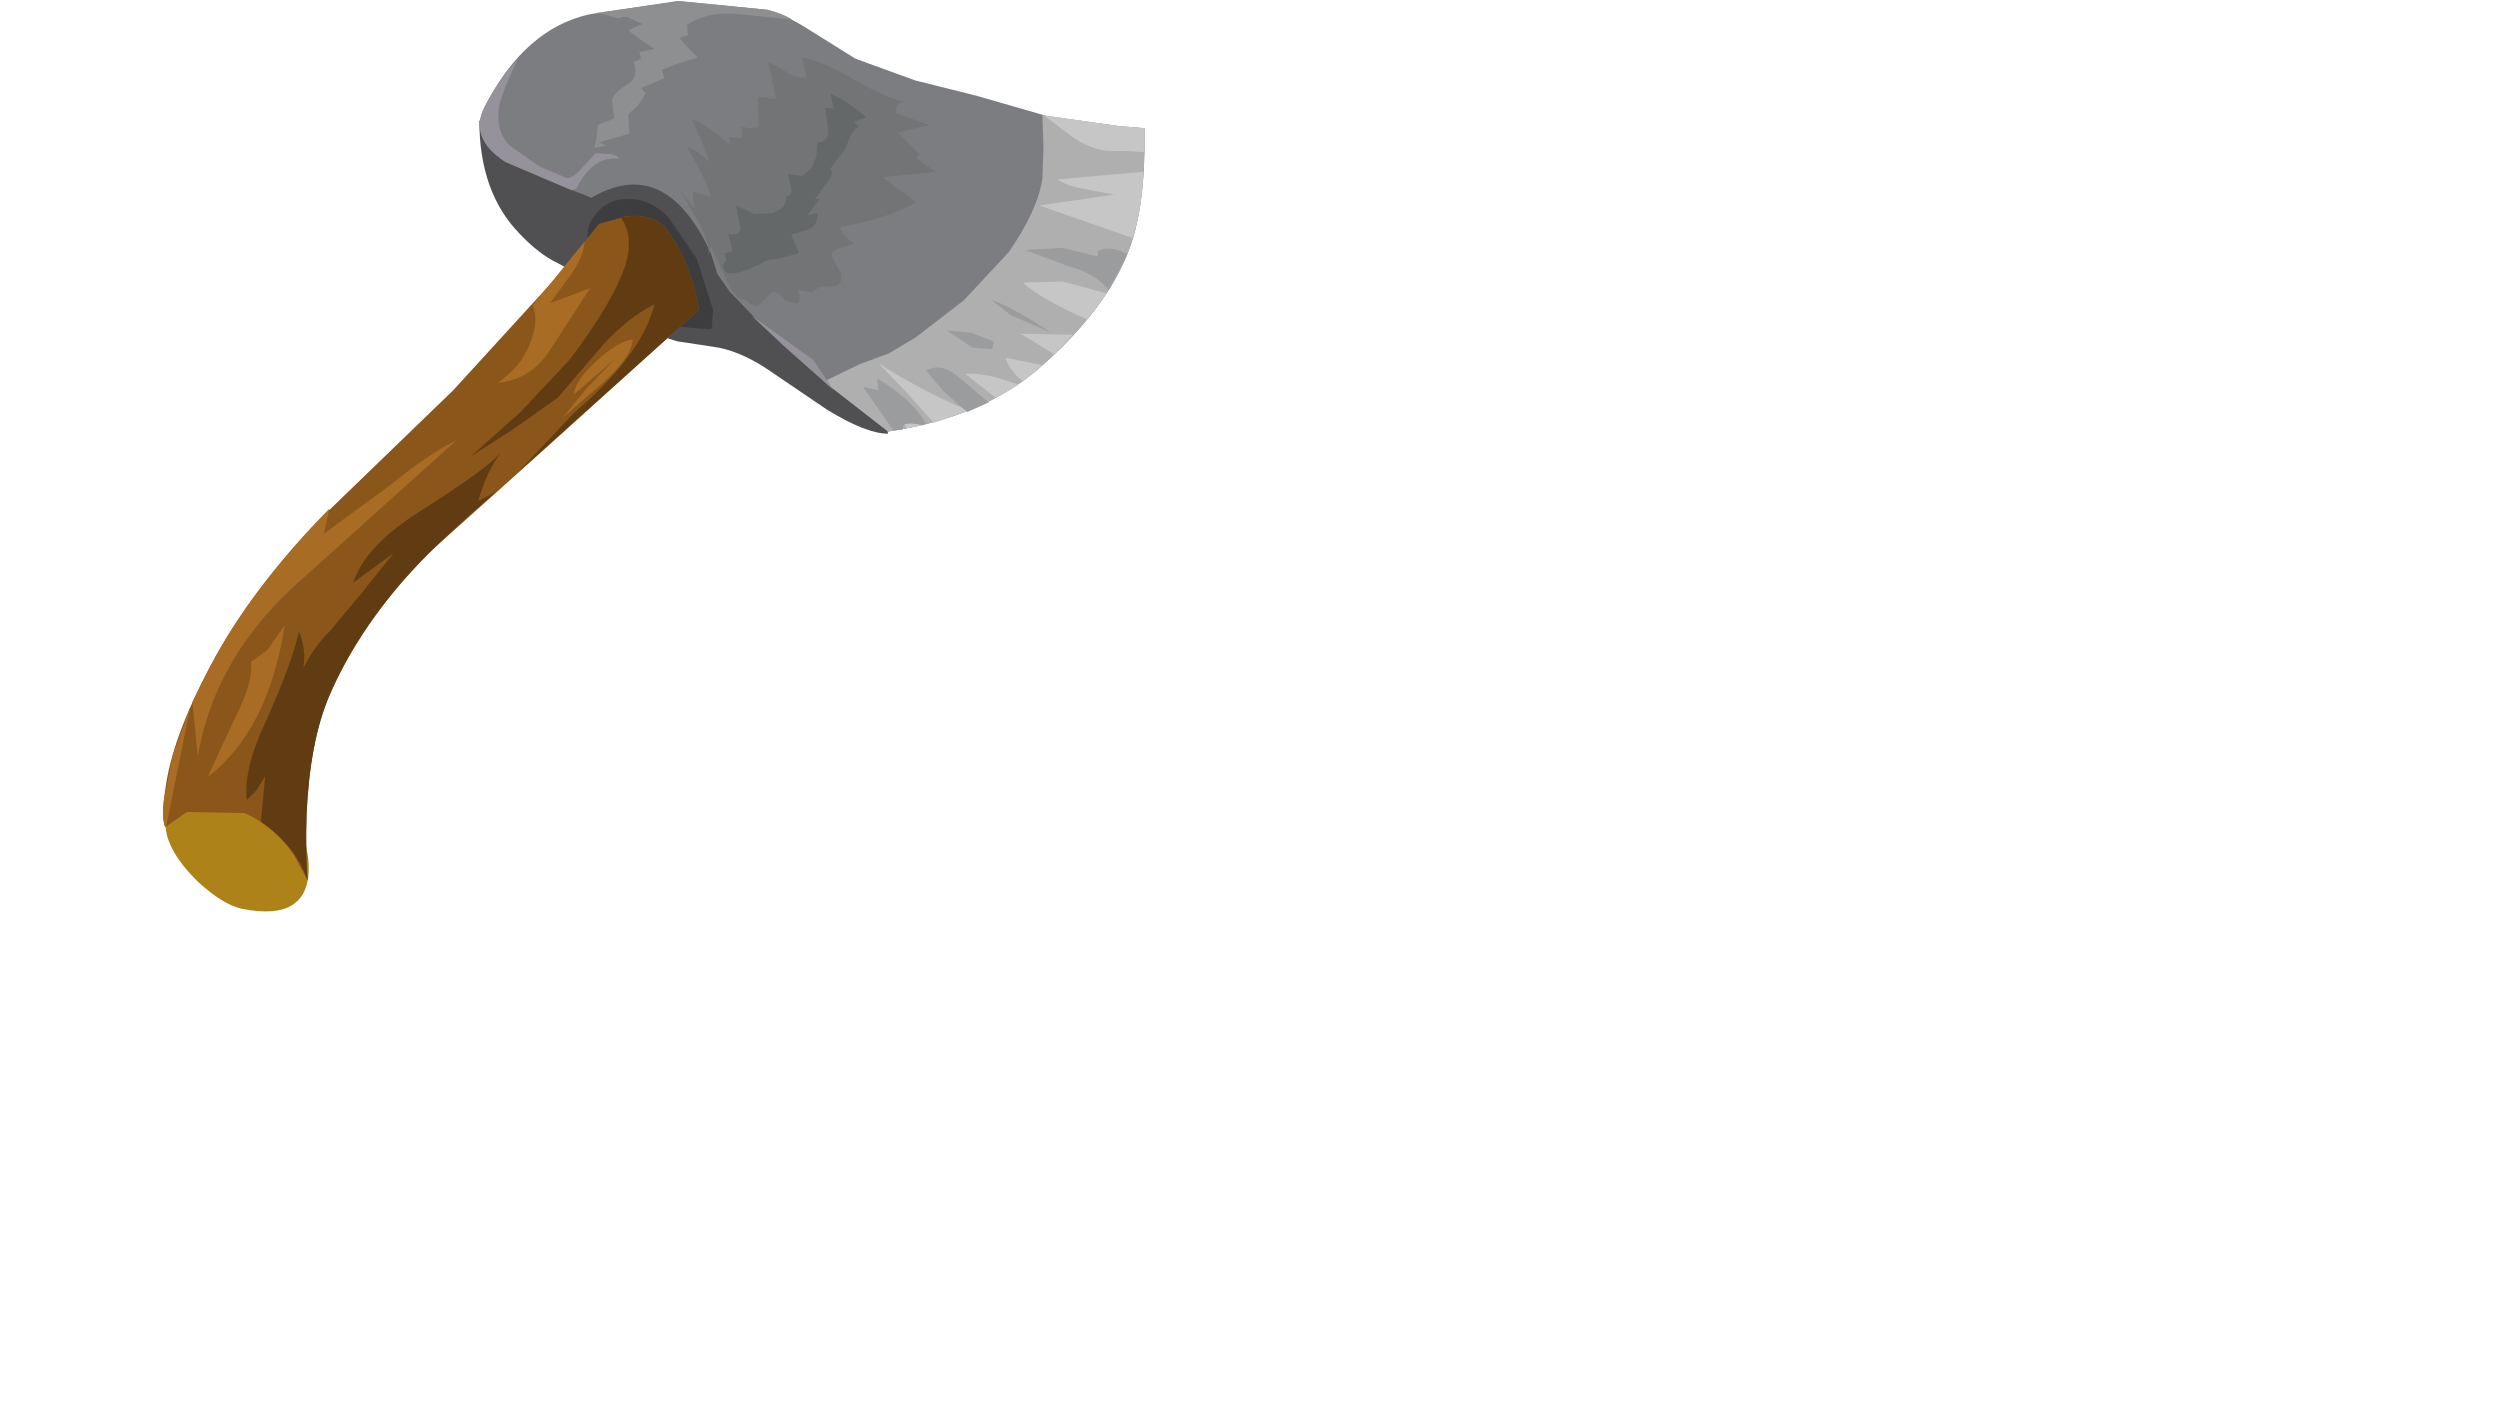 <?xml version="1.0" encoding="UTF-8" standalone="no"?>
<svg xmlns:xlink="http://www.w3.org/1999/xlink" height="65.0px" width="115.0px" xmlns="http://www.w3.org/2000/svg">
  <g transform="matrix(1.0, 0.0, 0.0, 1.0, 0.0, 0.0)">
    <use height="41.95" transform="matrix(1.0, 0.0, 0.0, 1.0, 7.5, 0.0)" width="45.15" xlink:href="#shape0"/>
  </g>
  <defs>
    <g id="shape0" transform="matrix(1.0, 0.0, 0.0, 1.0, -7.5, 0.0)">
      <path d="M27.75 4.45 Q28.3 4.95 29.75 5.2 31.3 5.5 31.95 5.95 L34.8 8.45 Q35.95 9.7 38.4 13.85 40.35 17.1 40.85 19.95 39.85 19.95 38.05 18.85 L35.25 16.95 Q33.95 16.1 32.8 15.95 L31.15 15.7 Q29.75 15.3 28.8 14.4 L27.5 13.1 25.65 12.1 Q24.8 11.7 23.9 10.75 22.05 8.85 22.05 5.55 L27.75 4.45" fill="#504f52" fill-rule="evenodd" stroke="none"/>
      <path d="M30.75 10.0 L32.05 11.9 32.8 14.25 32.75 15.0 32.75 15.05 32.7 15.15 30.85 15.0 28.9 14.2 27.9 13.6 Q27.65 13.3 27.35 12.3 L27.05 11.05 Q26.95 10.45 27.3 10.0 27.85 9.15 28.9 9.15 29.95 9.15 30.75 10.0" fill="#3d3d3f" fill-rule="evenodd" stroke="none"/>
      <path d="M42.1 3.7 L44.9 4.4 48.2 5.35 51.45 5.8 52.65 5.9 Q52.7 9.45 51.95 11.45 50.95 14.15 47.9 16.85 45.25 19.2 40.85 19.85 L38.4 17.95 36.1 15.95 34.8 14.7 33.55 13.4 33.0 12.6 32.7 11.65 Q30.6 7.1 27.2 9.1 L26.85 8.95 26.3 8.75 23.25 7.45 Q21.55 6.35 22.3 4.9 24.15 1.3 27.15 0.65 L31.15 0.05 35.3 0.45 Q36.2 0.7 37.35 1.45 L39.35 2.7 42.1 3.7" fill="#7c7d80" fill-rule="evenodd" stroke="none"/>
      <path d="M47.95 5.3 L51.45 5.8 52.65 5.9 Q52.7 9.45 51.95 11.45 50.95 14.15 47.9 16.85 45.25 19.2 40.85 19.85 L37.9 17.55 39.55 16.75 40.9 16.25 42.15 15.5 44.35 13.8 46.4 11.6 Q47.75 9.65 47.95 8.2 L48.0 6.75 47.95 5.3" fill="#afafb0" fill-rule="evenodd" stroke="none"/>
      <path d="M44.4 17.2 Q45.25 17.1 46.85 17.7 L45.8 18.3 44.4 17.2" fill="#c6c6c7" fill-rule="evenodd" stroke="none"/>
      <path d="M41.35 19.1 Q41.7 19.15 42.5 19.55 L41.7 19.7 41.35 19.1" fill="#c6c6c7" fill-rule="evenodd" stroke="none"/>
      <path d="M48.65 8.25 L52.6 7.9 Q52.55 9.55 52.1 10.95 L47.8 9.45 49.55 9.2 51.25 8.95 49.9 8.7 Q49.05 8.55 48.65 8.25" fill="#c6c6c7" fill-rule="evenodd" stroke="none"/>
      <path d="M46.25 16.45 L47.95 16.8 47.9 16.85 47.05 17.55 Q46.4 17.0 46.25 16.45" fill="#c6c6c7" fill-rule="evenodd" stroke="none"/>
      <path d="M48.5 16.3 L46.95 15.35 49.35 15.4 48.5 16.3" fill="#c6c6c7" fill-rule="evenodd" stroke="none"/>
      <path d="M44.55 18.9 L42.95 19.45 41.7 18.05 40.4 16.7 Q42.15 17.85 44.55 18.9" fill="#c6c6c7" fill-rule="evenodd" stroke="none"/>
      <path d="M50.0 14.7 Q47.8 13.7 47.05 13.0 L48.9 12.95 50.9 13.5 50.0 14.7" fill="#c6c6c7" fill-rule="evenodd" stroke="none"/>
      <path d="M48.0 5.3 L51.45 5.8 52.65 5.9 52.65 7.0 51.8 6.95 51.05 6.95 Q50.25 6.9 49.4 6.35 L48.0 5.3" fill="#c6c6c7" fill-rule="evenodd" stroke="none"/>
      <path d="M41.1 19.8 L39.7 17.8 40.4 17.95 40.35 17.4 Q42.05 18.45 42.6 19.5 L42.4 19.55 Q41.4 19.35 41.55 19.75 L41.1 19.8" fill="#9b9c9e" fill-rule="evenodd" stroke="none"/>
      <path d="M45.4 18.45 L45.5 18.5 44.5 18.95 43.4 18.0 42.6 17.05 Q43.3 16.65 44.1 17.35 L45.4 18.45" fill="#9b9c9e" fill-rule="evenodd" stroke="none"/>
      <path d="M50.5 11.55 Q51.05 11.25 51.85 11.7 L51.0 13.35 Q50.45 12.6 49.15 12.25 L47.15 11.5 48.85 11.4 50.5 11.8 50.5 11.55" fill="#9b9c9e" fill-rule="evenodd" stroke="none"/>
      <path d="M45.7 15.7 L45.65 16.05 44.75 16.0 43.55 15.2 44.65 15.3 45.7 15.7" fill="#9b9c9e" fill-rule="evenodd" stroke="none"/>
      <path d="M47.55 14.95 L46.5 14.5 45.6 13.8 Q46.45 14.05 48.35 15.3 L47.55 14.95" fill="#9b9c9e" fill-rule="evenodd" stroke="none"/>
      <path d="M22.3 4.9 Q22.95 3.65 23.8 2.75 23.1 4.2 22.95 4.95 22.8 6.05 23.45 6.7 L24.8 7.65 26.1 8.2 Q26.4 8.15 26.75 7.75 L27.4 7.05 28.3 7.1 Q27.95 7.15 28.35 7.15 L28.5 7.3 Q27.3 7.15 26.55 8.6 L26.55 8.65 26.3 8.75 23.25 7.45 Q21.55 6.35 22.3 4.9" fill="#95929b" fill-rule="evenodd" stroke="none"/>
      <path d="M37.4 16.55 L38.35 17.95 36.1 15.95 34.55 14.5 37.4 16.55" fill="#95929b" fill-rule="evenodd" stroke="none"/>
      <path d="M35.35 2.85 L36.25 3.35 Q36.75 3.65 37.1 3.55 L36.9 2.65 Q37.75 2.75 39.35 3.7 40.85 4.55 41.7 4.7 41.2 4.65 41.2 5.2 L42.75 5.75 41.3 6.1 42.3 7.1 42.1 7.25 43.05 7.9 40.6 8.15 41.4 8.75 42.15 9.3 Q41.0 10.0 38.65 10.45 38.75 10.9 39.3 11.2 L38.7 11.4 Q38.25 11.5 38.25 11.75 L38.45 12.15 38.7 12.6 Q38.75 13.1 38.4 13.15 L37.7 13.2 37.35 13.45 36.7 13.35 Q36.9 13.85 36.65 13.95 L36.15 13.85 35.85 13.55 35.55 13.4 35.2 13.75 34.85 14.1 34.55 14.0 34.3 13.8 33.95 13.7 33.65 13.35 32.7 11.35 32.6 11.75 Q32.65 11.2 32.1 10.15 L31.2 8.65 31.95 9.6 31.85 8.8 32.7 9.05 Q32.55 8.4 31.6 6.75 31.95 6.85 32.65 7.45 L32.25 6.45 31.85 5.5 Q32.2 5.6 32.75 6.0 L33.6 6.65 33.55 6.3 34.15 6.35 34.1 5.8 Q34.6 6.0 34.9 5.8 L34.85 4.45 35.7 4.55 35.35 2.85" fill="#737475" fill-rule="evenodd" stroke="none"/>
      <path d="M39.5 5.85 Q39.3 5.9 39.1 6.3 L38.85 6.9 38.2 7.75 Q38.4 8.05 38.0 8.45 L37.5 9.15 37.7 9.15 37.15 9.9 37.6 9.8 Q37.65 10.35 37.2 10.55 L36.4 10.8 36.75 11.65 35.8 11.9 Q35.2 11.95 34.95 12.15 33.55 12.85 33.3 12.4 L33.25 12.2 33.4 12.0 33.35 11.65 33.7 11.55 33.5 10.75 Q34.05 10.9 34.05 10.45 L33.85 9.45 34.7 9.85 35.5 9.8 Q36.25 9.55 36.15 9.05 36.45 9.0 36.4 8.65 L36.25 8.0 36.9 8.1 37.35 7.7 37.55 7.2 37.6 6.55 Q38.1 6.55 38.1 6.0 L37.95 4.95 38.35 5.0 38.2 4.3 Q39.05 4.7 39.85 5.4 L39.3 5.6 39.5 5.85" fill="#656869" fill-rule="evenodd" stroke="none"/>
      <path d="M29.15 2.85 L29.5 2.7 29.4 2.4 30.1 2.25 29.5 1.85 28.9 1.4 29.55 1.1 29.0 0.85 Q28.8 0.7 28.45 0.85 L27.95 0.7 27.4 0.6 31.3 0.05 35.3 0.45 Q35.95 0.6 36.45 0.9 L34.0 0.65 Q32.55 0.5 31.6 1.15 L31.65 1.6 31.25 1.75 31.65 2.2 32.1 2.65 31.25 2.9 30.45 3.2 30.55 3.6 29.5 4.05 29.7 4.3 29.35 4.85 28.9 5.25 28.95 6.15 27.55 6.55 27.9 6.7 27.35 6.8 27.45 6.3 27.5 5.75 28.25 5.45 28.2 5.05 28.15 4.6 Q28.25 4.25 28.9 3.85 29.4 3.55 29.15 2.85" fill="#8e8f90" fill-rule="evenodd" stroke="none"/>
      <path d="M9.35 34.05 L12.4 33.85 Q14.1 38.1 14.2 39.75 14.3 42.45 11.1 41.8 10.25 41.6 9.15 40.6 8.1 39.6 7.75 38.65 7.35 37.5 8.05 36.2 L9.35 34.05" fill="#ad8319" fill-rule="evenodd" stroke="none"/>
      <path d="M32.15 14.25 L24.95 20.75 19.65 25.5 Q16.6 28.65 15.15 32.0 14.25 34.1 14.1 37.5 14.05 39.2 14.15 40.5 L13.5 39.3 Q12.6 38.0 11.25 37.4 L8.6 37.35 7.6 38.05 Q7.4 37.55 7.6 36.35 7.9 33.95 9.7 30.6 11.5 27.2 14.9 23.7 L20.85 17.95 25.65 12.7 27.55 10.3 28.8 9.95 Q30.2 9.8 30.8 10.75 31.85 12.3 32.15 14.25" fill="#8a561a" fill-rule="evenodd" stroke="none"/>
      <path d="M13.95 30.75 Q14.4 29.8 15.2 29.0 L16.7 27.2 18.1 25.45 16.25 26.8 Q16.8 25.1 19.35 23.5 22.5 21.5 23.05 20.8 22.35 21.75 22.0 23.05 L22.85 22.6 Q20.1 24.95 18.6 26.65 16.35 29.2 15.15 32.0 14.25 34.1 14.1 37.5 14.05 39.2 14.15 40.5 13.6 38.9 12.0 37.8 L12.2 35.7 11.8 36.35 11.35 36.8 Q11.2 35.35 12.2 33.25 13.45 30.45 13.75 29.05 14.1 29.85 13.95 30.75" fill="#613c12" fill-rule="evenodd" stroke="none"/>
      <path d="M26.4 19.0 Q29.55 16.3 30.1 14.0 28.9 14.6 27.75 15.85 L25.65 18.3 23.6 19.75 21.65 21.0 23.95 18.95 26.2 16.55 Q28.25 13.85 28.8 12.1 29.15 10.8 28.55 10.0 30.1 9.7 30.8 10.75 31.85 12.3 32.15 14.25 L23.85 21.7 26.4 19.0" fill="#613c12" fill-rule="evenodd" stroke="none"/>
      <path d="M7.95 34.75 L8.75 32.55 7.65 38.0 7.6 38.05 Q7.45 37.65 7.55 36.75 L7.95 34.75" fill="#a86c25" fill-rule="evenodd" stroke="none"/>
      <path d="M21.0 20.25 L14.05 26.5 Q9.9 30.05 9.1 34.8 L8.85 32.3 9.7 30.6 Q11.6 27.0 15.15 23.4 L14.9 24.55 17.9 22.35 Q19.75 20.85 21.0 20.25" fill="#a86c25" fill-rule="evenodd" stroke="none"/>
      <path d="M26.9 11.1 Q26.85 11.8 26.25 12.65 L25.3 13.95 27.15 13.25 25.4 15.95 Q24.45 17.5 22.9 17.6 24.0 16.85 24.4 15.75 24.8 14.75 24.5 14.05 L26.9 11.1" fill="#a86c25" fill-rule="evenodd" stroke="none"/>
      <path d="M11.55 30.45 L12.3 29.9 13.1 28.75 Q12.35 33.6 9.55 35.75 L10.8 33.05 Q11.65 31.4 11.55 30.45" fill="#a86c25" fill-rule="evenodd" stroke="none"/>
      <path d="M28.3 16.5 L26.4 18.15 Q26.45 17.5 27.45 16.6 28.35 15.75 29.1 15.6 29.1 16.35 27.8 17.55 L25.85 19.25 27.0 17.85 28.3 16.5" fill="#a86c25" fill-rule="evenodd" stroke="none"/>
    </g>
  </defs>
</svg>
